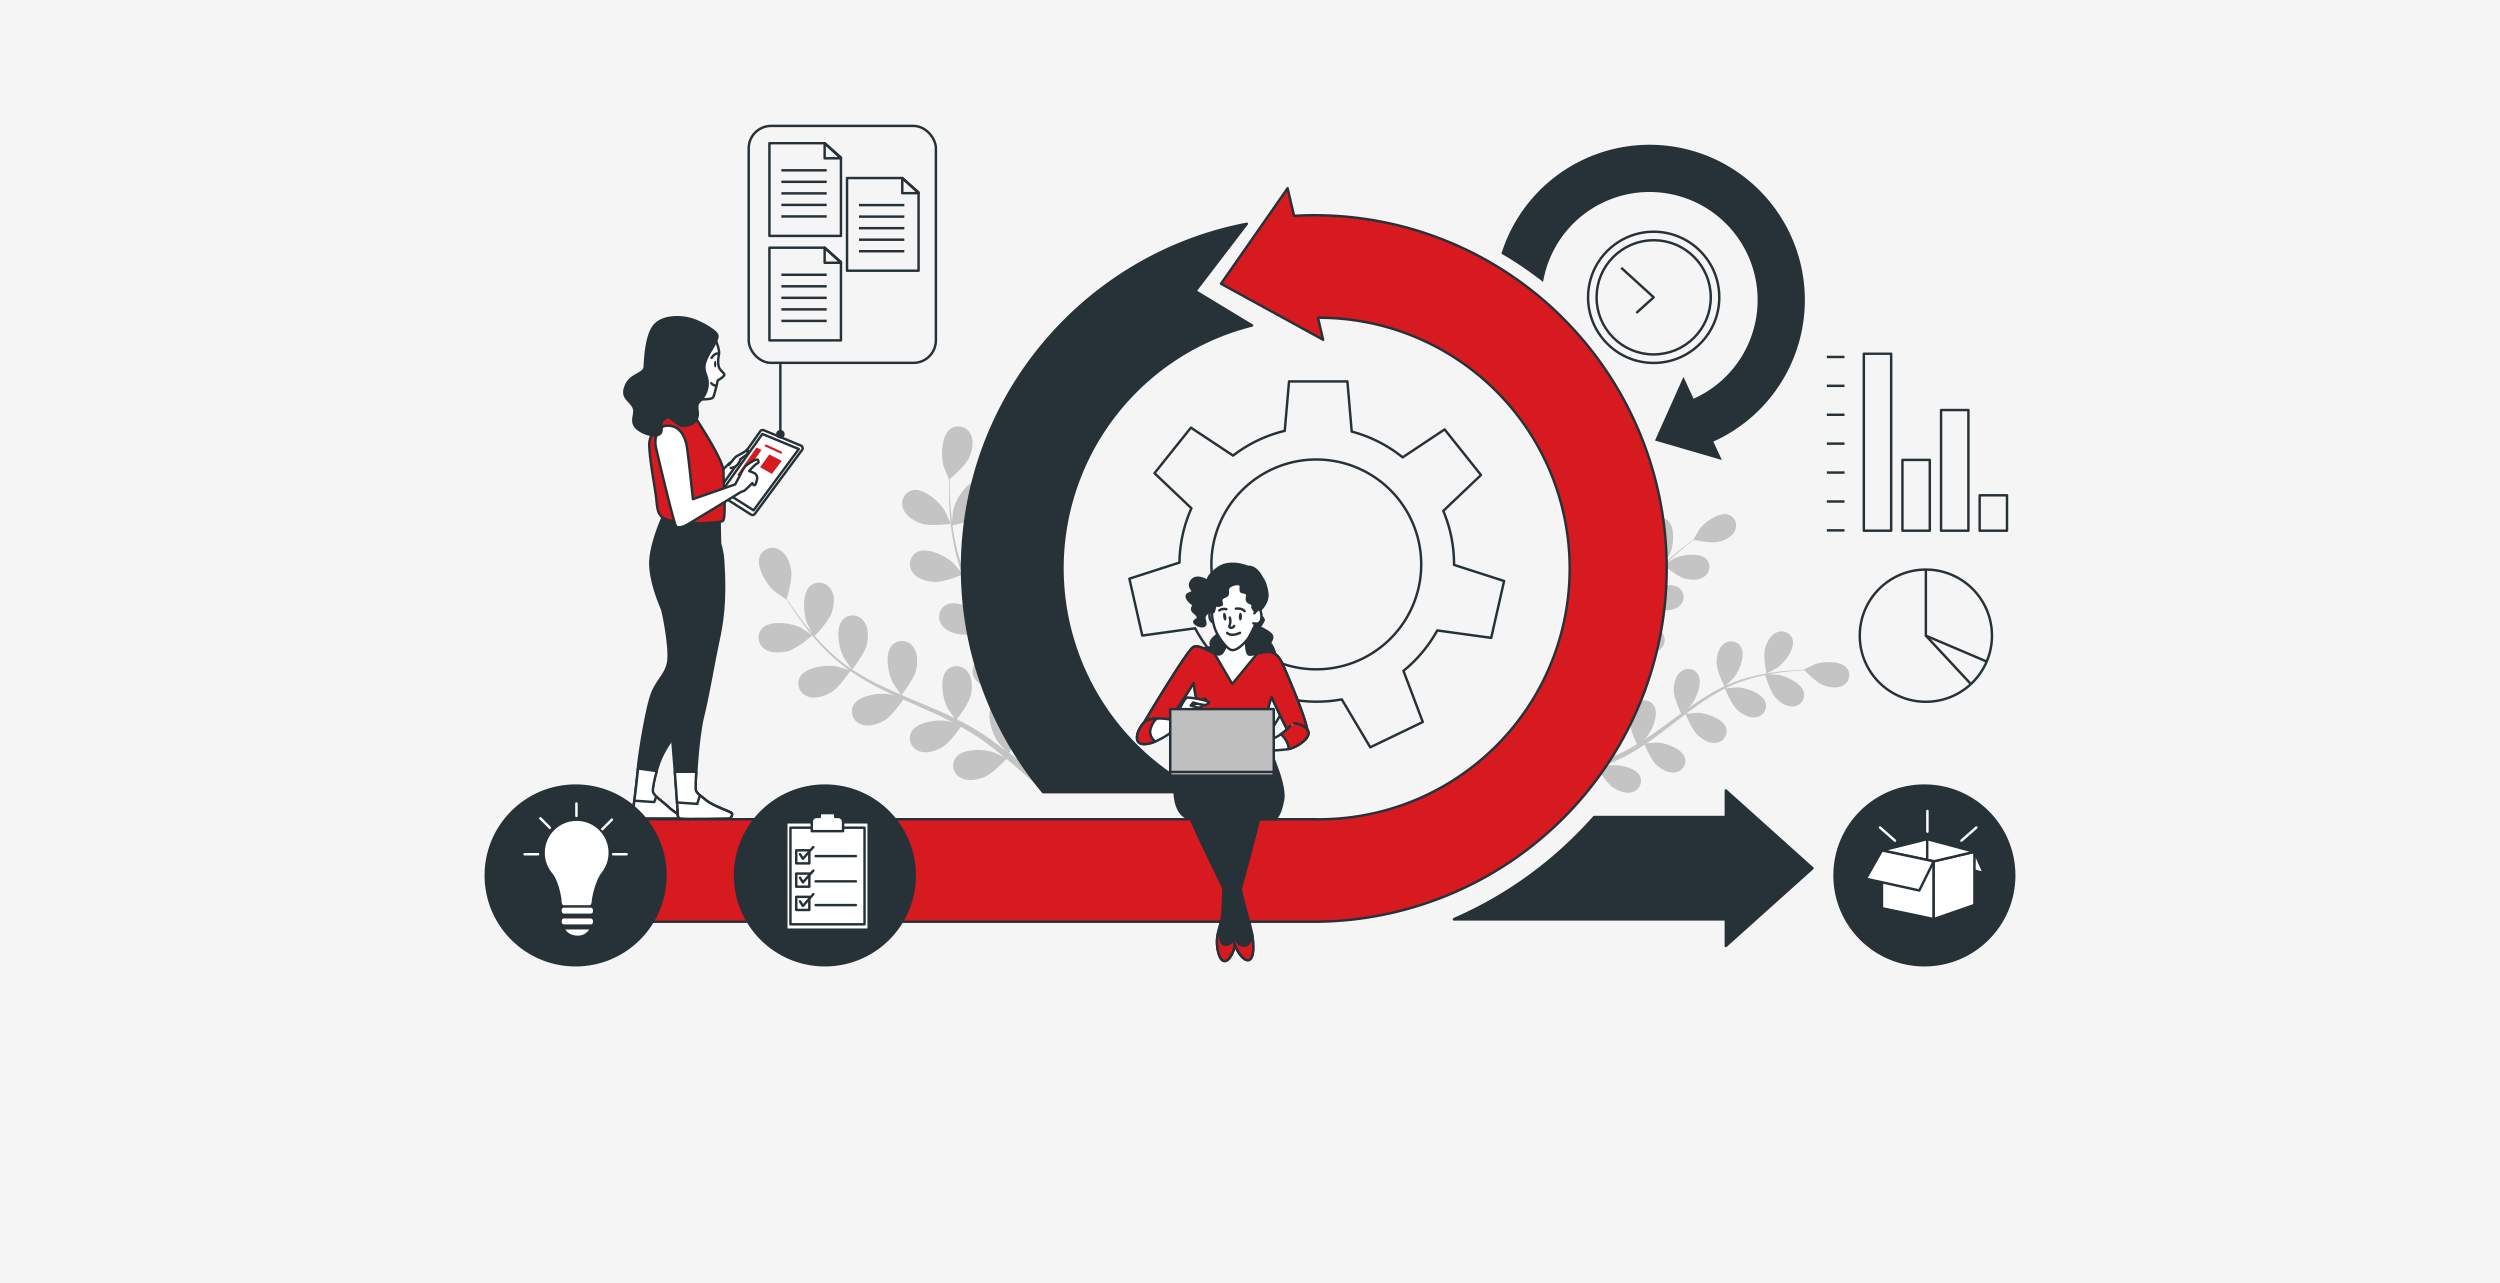 <svg xmlns="http://www.w3.org/2000/svg" width="1015" height="521" viewBox="0 0 1015 521">
  <g id="product3" transform="translate(679 -1691)">
    <rect id="Rectangle_94" data-name="Rectangle 94" width="1015" height="521" transform="translate(-679 1691)" fill="#f5f5f5"/>
    <g id="product3-2" data-name="product3" transform="translate(-492.766 1700.768)">
      <g id="freepik--Plants--inject-2" transform="translate(121.733 163.369)">
        <g id="Group_37" data-name="Group 37" opacity="0.2">
          <path id="Path_151" data-name="Path 151" d="M150.083,284.105c3.55-1,9.838-6.385,9.838-6.393s-4.806-3.061-5.129-3.218c-3.812-1.788-12.211-3-15.438.445a5.582,5.582,0,0,0,.959,8.251C142.966,285.178,147.057,284.951,150.083,284.105Z" transform="translate(-137.957 -192.939)"/>
          <path id="Path_152" data-name="Path 152" d="M167.5,289.185c3.035-1.823,7.388-8.164,7.736-8.67a98.33,98.33,0,0,0,11.339,6.751c2.276,1.177,4.605,2.294,6.978,3.375-1.143-.331-2.172-.628-2.32-.654-4.152-.715-12.586.331-14.775,4.509a5.573,5.573,0,0,0,3.114,7.693c3.079,1.239,6.978-.07,9.655-1.692s6.559-6.978,7.553-8.391c.872.41,1.805.829,2.713,1.23,4.361,1.936,8.722,3.855,12.909,5.861,1.483.706,2.913,1.465,4.361,2.207-1.012-.3-1.875-.541-2.015-.558-4.143-.724-12.577.331-14.766,4.5a5.573,5.573,0,0,0,3.105,7.693c3.088,1.247,6.978-.07,9.664-1.692s6.184-6.446,7.37-8.138c1.448.811,2.9,1.622,4.274,2.468.872.6,1.849,1.116,2.739,1.744l2.66,1.875c1.657,1.247,3.367,2.529,4.945,3.794,1.1.872,2.137,1.744,3.184,2.573-1.465-.724-4.361-2.076-4.631-2.163-3.986-1.334-12.481-1.579-15.281,2.215a5.573,5.573,0,0,0,1.91,8.077c2.861,1.692,6.9.986,9.8-.209,3.2-1.317,8.286-6.672,8.914-7.344,1.744,1.413,3.393,2.809,4.945,4.152,3.428,2.948,6.419,5.661,8.914,8l2.39-1.962c-2.617-2.364-5.818-5.146-9.507-8.173-1.744-1.448-3.637-2.957-5.6-4.483a61.458,61.458,0,0,0,3.061-6.428c3.489.488,10.24-1.055,11.1-1.265.663,2.137,1.282,4.213,1.84,6.184,1.169,4.134,2.119,7.85,2.9,11.06l2.617-2.111c-.776-2.9-1.744-6.167-2.8-9.734-.663-2.172-1.413-4.474-2.2-6.829.8-.419,7.344-3.873,9.481-6.611,1.928-2.477,3.707-6.167,2.843-9.385a5.573,5.573,0,0,0-7.265-4.012c-4.4,1.666-6.463,9.917-6.254,14.112,0,.253.445,2.931.75,4.605-.331-.959-.637-1.893-.986-2.878-.68-1.962-1.413-3.89-2.2-5.975-.419-.986-.872-1.989-1.256-3s-.942-2.032-1.422-3.061c-1.143-2.355-2.416-4.692-3.759-6.978,1.744-.6,7.754-2.817,10.057-4.98s4.6-5.539,4.239-8.844a5.582,5.582,0,0,0-6.576-5.076c-4.605.986-7.893,8.827-8.321,13.013,0,.262,0,3.3.052,4.963-.811-1.387-1.622-2.782-2.495-4.16-2.512-3.977-5.172-7.937-7.85-11.888-.811-1.212-1.6-2.433-2.4-3.646.611-.209,7.85-2.686,10.423-5.111,2.285-2.154,4.6-5.539,4.239-8.844a5.582,5.582,0,0,0-6.576-5.068c-4.605.977-7.85,8.818-8.321,13,0,.314,0,4.684.087,5.8-1.744-2.678-3.489-5.364-5.076-8.077a97.973,97.973,0,0,1-5.783-11.339c.288-.1,7.85-2.617,10.466-5.137,2.285-2.154,4.6-5.539,4.239-8.844a5.582,5.582,0,0,0-6.576-5.068c-4.605.986-7.893,8.818-8.321,13,0,.331,0,5.033.1,5.887-.1-.227-.227-.454-.314-.68a71.374,71.374,0,0,1-3.646-12.211c-.506-2.3-.872-4.527-1.143-6.707,1.457-.331,8.112-1.91,10.728-3.89s5.181-5,5.181-8.33a5.573,5.573,0,0,0-5.975-5.757c-4.684.471-8.818,7.9-9.7,12.01-.052.227-.288,2.556-.436,4.256-.113-.986-.253-2-.34-2.939-.358-3.55-.471-6.821-.541-9.716v-4.527c1.256-1.073,6.289-5.451,7.675-8.364s2.294-6.821.768-9.777a5.582,5.582,0,0,0-7.954-2.355c-3.951,2.573-4.187,11.068-3.079,15.133.1.349,2.233,5.661,2.294,5.608l.079-.07c-.052,1.343-.087,2.782-.1,4.361,0,2.9,0,6.184.323,9.751a100.546,100.546,0,0,0,1.448,11.469,73.161,73.161,0,0,0,3.428,12.473l.061.14c-.872-1.082-3.349-4.03-3.567-4.239-3.061-2.887-10.676-6.664-14.827-4.361a5.573,5.573,0,0,0-1.657,8.129c1.893,2.739,5.853,3.785,8.992,3.916,3.541.157,10.667-2.721,11.234-2.957a98.486,98.486,0,0,0,5.713,11.871c1.247,2.233,2.617,4.448,3.934,6.655-.768-.872-1.465-1.744-1.57-1.832-3.061-2.887-10.676-6.664-14.828-4.361a5.573,5.573,0,0,0-1.648,8.129c1.893,2.739,5.852,3.785,8.992,3.916s9.315-2.189,10.92-2.835c.532.872,1.055,1.692,1.587,2.521,2.556,4.021,5.129,8.016,7.527,12.019.872,1.4,1.631,2.826,2.425,4.239-.689-.8-1.273-1.483-1.369-1.579-3.061-2.887-10.676-6.664-14.827-4.361a5.573,5.573,0,0,0-1.648,8.129c1.884,2.739,5.852,3.785,8.992,3.916s8.722-1.971,10.632-2.721c.768,1.474,1.526,2.957,2.207,4.413.436,1.012.925,1.954,1.308,2.992l1.186,3.035c.689,1.954,1.4,3.96,2.024,5.887.445,1.334.872,2.617,1.239,3.9-.82-1.413-2.5-4.143-2.669-4.361a21.613,21.613,0,0,0-8.914-6.315,6.331,6.331,0,0,0-.872-.872,5.565,5.565,0,0,0-8.269.654c-2.756,3.82.07,11.836,2.564,15.229.148.2,1.989,2.189,3.166,3.428-.8-.619-1.579-1.239-2.416-1.867-1.64-1.256-3.323-2.46-5.12-3.759l-2.7-1.814c-.872-.628-1.91-1.177-2.87-1.744-2.259-1.334-4.614-2.617-6.978-3.777,1.1-1.448,4.919-6.629,5.643-9.7s.776-7.161-1.352-9.716a5.573,5.573,0,0,0-8.277-.6c-3.3,3.358-1.744,11.714.236,15.438.122.235,1.823,2.747,2.782,4.117-1.439-.715-2.887-1.43-4.361-2.1-4.291-1.936-8.722-3.759-13.083-5.6l-4.012-1.744c.392-.506,5.068-6.568,5.879-10.013.715-3.061.776-7.161-1.352-9.716a5.573,5.573,0,0,0-8.277-.6c-3.3,3.358-1.744,11.714.236,15.438.148.279,2.617,3.9,3.271,4.788-2.939-1.265-5.861-2.547-8.722-3.934a98.631,98.631,0,0,1-11.086-6.271c.183-.244,5.094-6.542,5.922-10.074.715-3.061.776-7.152-1.352-9.716a5.582,5.582,0,0,0-8.277-.6c-3.3,3.367-1.744,11.714.236,15.438.157.3,2.8,4.187,3.323,4.858-.2-.14-.427-.253-.637-.392a71.459,71.459,0,0,1-9.786-8.2c-1.692-1.64-3.21-3.306-4.649-4.963,1.029-1.082,5.7-6.105,6.8-9.158s1.561-7.03-.27-9.8a5.582,5.582,0,0,0-8.164-1.509c-3.655,2.974-3,11.452-1.465,15.368.087.218,1.169,2.285,1.98,3.785-.637-.759-1.308-1.526-1.91-2.259-2.25-2.765-4.143-5.434-5.8-7.806-.933-1.361-1.744-2.617-2.495-3.785.454-1.587,2.242-8.016,1.8-11.208s-1.858-6.978-4.762-8.574a5.573,5.573,0,0,0-7.937,2.425c-1.867,4.361,2.617,11.539,5.783,14.313.27.244,4.98,3.489,5.006,3.41a.462.462,0,0,0,0-.1c.706,1.151,1.465,2.372,2.329,3.681,1.6,2.425,3.489,5.137,5.652,7.955a97.866,97.866,0,0,0,7.527,8.722,72.848,72.848,0,0,0,9.786,8.365l.131.087c-1.308-.436-5.015-1.518-5.312-1.57-4.143-.715-12.577.331-14.766,4.509a5.573,5.573,0,0,0,3.105,7.693C160.92,292.072,164.8,290.764,167.5,289.185Z" transform="translate(-137.979 -181.247)"/>
          <path id="Path_153" data-name="Path 153" d="M224.521,224.588c.078,0-2.32-5.233-2.512-5.512-2.189-3.593-8.539-9.245-13.083-8.146a5.573,5.573,0,0,0-3.742,7.405c1.1,3.14,4.64,5.233,7.641,6.158C216.314,225.618,224.512,224.588,224.521,224.588Z" transform="translate(-146.5 -185.022)"/>
        </g>
        <g id="Group_38" data-name="Group 38" transform="translate(320.468 35.604)" opacity="0.2">
          <path id="Path_154" data-name="Path 154" d="M552.8,234.315c1.038,2.939,5.94,7.937,5.94,7.946s2.32-4.23,2.433-4.518c1.291-3.314,1.84-10.466-1.247-13a4.719,4.719,0,0,0-6.9,1.273C551.476,228.375,551.913,231.82,552.8,234.315Z" transform="translate(-511.337 -222.285)"/>
          <path id="Path_155" data-name="Path 155" d="M533.7,249.71c1.744,2.468,7.3,5.783,7.754,6.044a83.444,83.444,0,0,0-5.068,9.926c-.872,1.989-1.666,4.012-2.451,6.062.218-.986.4-1.875.419-2,.375-3.541-.986-10.6-4.631-12.211a4.719,4.719,0,0,0-6.323,3.053c-.872,2.678.454,5.879,1.971,8.059s6.254,5.137,7.51,5.9c-.3.794-.593,1.57-.872,2.364-1.4,3.777-2.765,7.553-4.23,11.217-.515,1.291-1.064,2.547-1.614,3.8.192-.872.349-1.614.366-1.744.366-3.541-.994-10.6-4.64-12.211a4.71,4.71,0,0,0-6.315,3.053c-.872,2.678.454,5.879,1.971,8.059s5.791,4.849,7.283,5.757c-.6,1.273-1.2,2.547-1.84,3.75-.462.811-.872,1.622-1.343,2.407l-1.43,2.355c-.959,1.465-1.945,2.983-2.922,4.361-.672.986-1.334,1.91-1.989,2.835.523-1.273,1.5-3.8,1.561-4.021.872-3.445.628-10.632-2.73-12.778a4.719,4.719,0,0,0-6.707,2.067c-1.273,2.512-.445,5.879.724,8.26,1.291,2.617,6.105,6.62,6.7,7.117-1.1,1.535-2.181,3.018-3.218,4.361-2.3,3.061-4.422,5.73-6.254,7.963l1.788,1.91c1.849-2.355,4.012-5.233,6.367-8.478,1.116-1.561,2.285-3.245,3.489-4.98a53.342,53.342,0,0,0,5.591,2.224c-.218,3,1.474,8.583,1.692,9.3-1.744.68-3.489,1.317-5.12,1.9-3.41,1.212-6.507,2.233-9.167,3.061l1.928,2.058c2.407-.82,5.111-1.744,8.059-2.9,1.744-.68,3.7-1.448,5.643-2.242.393.654,3.681,5.983,6.105,7.623,2.2,1.491,5.416,2.782,8.085,1.884a4.719,4.719,0,0,0,2.974-6.358c-1.657-3.628-8.722-4.9-12.263-4.492-.209,0-2.442.549-3.846.872.794-.331,1.57-.645,2.381-.994,1.614-.689,3.2-1.413,4.911-2.2l2.451-1.134a24.884,24.884,0,0,0,2.495-1.369c1.928-1.1,3.829-2.311,5.713-3.567.6,1.4,2.809,6.385,4.771,8.2s4.928,3.576,7.7,3.079a4.71,4.71,0,0,0,3.907-5.826c-1.09-3.838-7.85-6.167-11.443-6.3-.218,0-2.782.192-4.187.323,1.125-.759,2.25-1.518,3.367-2.337,3.218-2.338,6.411-4.815,9.594-7.265.977-.75,1.962-1.483,2.939-2.224.209.5,2.713,6.472,4.9,8.5,1.945,1.814,4.937,3.576,7.7,3.079a4.71,4.71,0,0,0,3.908-5.826c-1.082-3.838-7.85-6.167-11.443-6.3-.262,0-3.951.279-4.884.4,2.154-1.631,4.361-3.236,6.524-4.736a83.459,83.459,0,0,1,9.254-5.521c.1.236,2.678,6.48,4.919,8.565,1.954,1.805,4.937,3.567,7.71,3.079a4.719,4.719,0,0,0,3.907-5.835c-1.09-3.829-7.85-6.166-11.443-6.289-.279,0-4.248.305-4.963.41.183-.1.366-.209.558-.305a60.68,60.68,0,0,1,10.118-3.759c1.919-.549,3.777-.977,5.591-1.343.366,1.212,2.076,6.733,3.89,8.835s4.509,4.091,7.318,3.907a4.719,4.719,0,0,0,4.527-5.364c-.663-3.934-7.161-6.978-10.685-7.518-.192,0-2.172-.1-3.611-.122.82-.157,1.675-.331,2.46-.462,2.974-.5,5.73-.768,8.173-.994,1.387-.113,2.617-.192,3.82-.253.977,1,4.954,5.006,7.484,6.018s5.887,1.544,8.295.087a4.71,4.71,0,0,0,1.544-6.847c-2.4-3.184-9.594-2.9-12.944-1.744-.288.1-4.649,2.2-4.605,2.25l.061.061c-1.134,0-2.346.087-3.681.174-2.451.166-5.233.384-8.207.82a82.942,82.942,0,0,0-9.594,1.867,61.056,61.056,0,0,0-10.336,3.594l-.131.07c.872-.776,3.218-3.053,3.375-3.245,2.268-2.747,5.024-9.385,2.87-12.743a4.71,4.71,0,0,0-6.978-.933c-2.207,1.744-2.861,5.146-2.8,7.806.07,3,2.9,8.853,3.123,9.315a82.862,82.862,0,0,0-9.69,5.486c-1.814,1.177-3.611,2.425-5.39,3.7.724-.706,1.369-1.334,1.448-1.43,2.268-2.747,5.024-9.385,2.878-12.743a4.727,4.727,0,0,0-6.978-.942c-2.207,1.744-2.861,5.155-2.8,7.85s2.372,7.736,3.009,9.054l-2.041,1.483c-3.245,2.39-6.472,4.78-9.716,7.03-1.143.794-2.294,1.535-3.445,2.276.645-.619,1.186-1.151,1.256-1.239,2.268-2.747,5.024-9.385,2.878-12.743a4.719,4.719,0,0,0-6.978-.933c-2.207,1.744-2.861,5.146-2.8,7.806s2.154,7.239,2.9,8.818c-1.2.733-2.407,1.457-3.6,2.111-.829.427-1.6.872-2.451,1.273l-2.486,1.177c-1.614.68-3.271,1.4-4.858,2.032-1.1.454-2.163.872-3.227,1.273,1.151-.785,3.358-2.346,3.489-2.5a18.316,18.316,0,0,0,4.832-7.85,5.378,5.378,0,0,0,.715-.759,4.719,4.719,0,0,0-1.02-6.978c-3.384-2.111-9.987.724-12.708,3.027-.157.131-1.744,1.8-2.713,2.861.48-.715.951-1.4,1.439-2.137.959-1.465,1.884-2.948,2.887-4.544.454-.785.872-1.579,1.378-2.381s.872-1.675,1.326-2.521c1-1.98,1.919-4.038,2.8-6.105,1.273.872,5.861,3.777,8.5,4.2s6.105.262,8.129-1.675a4.719,4.719,0,0,0,0-7.021c-3.027-2.617-9.987-.794-13.022,1.064-.183.113-2.215,1.692-3.314,2.617.523-1.265,1.047-2.521,1.526-3.812,1.4-3.733,2.686-7.545,3.995-11.339.4-1.16.811-2.32,1.221-3.489.454.305,5.826,3.908,8.783,4.361,2.617.436,6.105.253,8.12-1.683a4.719,4.719,0,0,0,0-6.978c-3.027-2.617-9.978-.794-13.022,1.064-.227.148-3.14,2.416-3.855,3.035.872-2.556,1.823-5.094,2.835-7.553a82.5,82.5,0,0,1,4.675-9.708c.209.14,5.8,3.925,8.827,4.431,2.617.427,6.105.253,8.12-1.683a4.71,4.71,0,0,0,.044-7.021c-3.018-2.617-9.978-.794-13.013,1.064-.235.148-3.375,2.617-3.907,3.079.1-.183.183-.384.3-.558a60.988,60.988,0,0,1,6.358-8.722c1.291-1.518,2.617-2.9,3.934-4.2.968.811,5.443,4.474,8.112,5.233s6.018.925,8.26-.776a4.727,4.727,0,0,0,.811-6.978c-2.713-2.913-9.83-1.884-13.083-.366-.174.078-1.858,1.116-3.079,1.884.6-.584,1.212-1.195,1.805-1.744,2.2-2.05,4.361-3.8,6.254-5.329,1.1-.872,2.1-1.622,3.053-2.32,1.369.3,6.89,1.439,9.594.872s5.765-1.954,6.978-4.5a4.71,4.71,0,0,0-2.486-6.559c-3.759-1.334-9.594,2.861-11.757,5.687-.183.244-2.669,4.4-2.617,4.413h.079c-.925.654-1.91,1.361-2.974,2.163-1.945,1.491-4.134,3.2-6.393,5.233a85.075,85.075,0,0,0-6.978,6.847,61.6,61.6,0,0,0-6.629,8.722.72.72,0,0,0-.061.113c.288-1.125.994-4.317,1.02-4.57.375-3.541-.986-10.6-4.631-12.211a4.719,4.719,0,0,0-6.324,3.053C530.857,244.328,532.183,247.529,533.7,249.71Z" transform="translate(-505.38 -222.067)"/>
          <path id="Path_156" data-name="Path 156" d="M606.97,293.778c0,.07,4.265-2.25,4.518-2.433,2.9-2.05,7.318-7.719,6.105-11.531a4.719,4.719,0,0,0-6.463-2.739c-2.617,1.108-4.117,4.213-4.762,6.794C605.644,286.9,606.97,293.769,606.97,293.778Z" transform="translate(-518.258 -229.04)"/>
        </g>
      </g>
      <g id="freepik--Charts--inject-2" transform="translate(555.457 133.847)">
        <rect id="Rectangle_45" data-name="Rectangle 45" width="11.103" height="71.844" transform="translate(15.019 0)" fill="none" stroke="#263238" stroke-linejoin="round" stroke-width="1"/>
        <rect id="Rectangle_46" data-name="Rectangle 46" width="11.103" height="28.739" transform="translate(30.702 43.104)" fill="none" stroke="#263238" stroke-linejoin="round" stroke-width="1"/>
        <rect id="Rectangle_47" data-name="Rectangle 47" width="11.103" height="48.983" transform="translate(46.375 22.861)" fill="none" stroke="#263238" stroke-linejoin="round" stroke-width="1"/>
        <rect id="Rectangle_48" data-name="Rectangle 48" width="11.103" height="14.365" transform="translate(62.049 57.478)" fill="none" stroke="#263238" stroke-linejoin="round" stroke-width="1"/>
        <line id="Line_116" data-name="Line 116" x1="7.187" transform="translate(0 1.308)" fill="none" stroke="#263238" stroke-linejoin="round" stroke-width="1"/>
        <line id="Line_117" data-name="Line 117" x1="7.187" transform="translate(0 13.039)" fill="none" stroke="#263238" stroke-linejoin="round" stroke-width="1"/>
        <line id="Line_118" data-name="Line 118" x1="7.187" transform="translate(0 24.779)" fill="none" stroke="#263238" stroke-linejoin="round" stroke-width="1"/>
        <line id="Line_119" data-name="Line 119" x1="7.187" transform="translate(0 36.511)" fill="none" stroke="#263238" stroke-linejoin="round" stroke-width="1"/>
        <line id="Line_120" data-name="Line 120" x1="7.187" transform="translate(0 48.25)" fill="none" stroke="#263238" stroke-linejoin="round" stroke-width="1"/>
        <line id="Line_121" data-name="Line 121" x1="7.187" transform="translate(0 59.99)" fill="none" stroke="#263238" stroke-linejoin="round" stroke-width="1"/>
        <line id="Line_122" data-name="Line 122" x1="7.187" transform="translate(0 71.722)" fill="none" stroke="#263238" stroke-linejoin="round" stroke-width="1"/>
        <circle id="Ellipse_6" data-name="Ellipse 6" cx="26.838" cy="26.838" r="26.838" transform="translate(13.371 87.631)" fill="none" stroke="#263238" stroke-linejoin="round" stroke-width="1"/>
        <path id="Path_157" data-name="Path 157" d="M681.33,247.88v26.829l24.954,10.623" transform="translate(-641.121 -160.241)" fill="none" stroke="#263238" stroke-linejoin="round" stroke-width="1"/>
        <line id="Line_123" data-name="Line 123" x2="18.011" y2="19.363" transform="translate(40.209 114.468)" fill="none" stroke="#263238" stroke-linejoin="round" stroke-width="1"/>
      </g>
      <g id="freepik--Gear--inject-2" transform="translate(272.296 145.099)">
        <path id="Path_158" data-name="Path 158" d="M435.576,261.389l21.9,3.018,5.233-23.087-20.322-6.55v-.183a55.587,55.587,0,0,0-4.361-21.727l15.307-14.566-14.766-18.517-17.043,11.339a55.5,55.5,0,0,0-20.68-10.466L399.1,160.3H375.4l-1.744,20.061A55.62,55.62,0,0,0,352.681,190.4L335.56,179.061l-14.784,18.482L335.761,211.8a55.611,55.611,0,0,0-4.841,22.032l-20.34,6.55,5.233,23.087,21.465-2.957a55.708,55.708,0,0,0,13.563,16.8l-7.85,20.846,21.343,10.275,11.4-19.189a55.953,55.953,0,0,0,21.081.14l11.557,19.45,21.334-10.275-7.85-20.759A55.926,55.926,0,0,0,435.576,261.389Zm-91.7-26.8a42.594,42.594,0,1,0,0-.009Z" transform="translate(-310.58 -160.3)" fill="none" stroke="#263238" stroke-linejoin="round" stroke-width="1"/>
      </g>
      <g id="freepik--Clock--inject-2" transform="translate(447.49 73.277)">
        <circle id="Ellipse_7" data-name="Ellipse 7" cx="26.637" cy="26.637" r="26.637" transform="translate(0 37.671) rotate(-45)" fill="none" stroke="#263238" stroke-linejoin="round" stroke-width="1"/>
        <circle id="Ellipse_8" data-name="Ellipse 8" cx="23.183" cy="23.183" r="23.183" transform="translate(14.484 14.483)" fill="none" stroke="#263238" stroke-linejoin="round" stroke-width="1"/>
        <path id="Path_159" data-name="Path 159" d="M545.653,125.742l7.047-6.358L539.53,107.4" transform="translate(-515.033 -81.718)" fill="none" stroke="#263238" stroke-linejoin="round" stroke-width="1"/>
      </g>
      <g id="freepik--Arrows--inject-2" transform="translate(61.309 49.005)">
        <path id="Path_160" data-name="Path 160" d="M455.591,123.024A142.571,142.571,0,0,0,354.415,81.332c-2.617,0-5.233.087-7.893.227L343.9,70.36l-27.038,38.77,41.456,22.747-2.085-8.931a101.813,101.813,0,1,1,.131,203.625l-1.919-.017H68.68V368.14H357.119a143.469,143.469,0,0,0,98.472-245.09Z" transform="translate(-68.68 -52.712)" fill="#d71920" stroke="#263238" stroke-linecap="round" stroke-linejoin="round" stroke-width="1"/>
        <path id="Path_161" data-name="Path 161" d="M607.237,382.273,572.053,350.69v10.789H518.578q-2.765,3.122-5.7,6.105a161.175,161.175,0,0,1-51.059,35.272l-.174.174H572.053v10.8Z" transform="translate(-118.898 -88.537)" fill="#263238" stroke="#263238" stroke-linecap="round" stroke-linejoin="round" stroke-width="1"/>
        <path id="Path_162" data-name="Path 162" d="M273.457,226.753a101.743,101.743,0,0,1,76.981-98.559l-23.026-13.955L348.3,86.93C282.545,99.481,232.69,157.4,232.69,226.753a141.707,141.707,0,0,0,32.917,90.936h64.212a101.682,101.682,0,0,1-56.362-90.936Z" transform="translate(-89.639 -54.83)" fill="#263238" stroke="#263238" stroke-linecap="round" stroke-linejoin="round" stroke-width="1"/>
        <path id="Path_163" data-name="Path 163" d="M606.565,106.169A63.043,63.043,0,0,0,483.75,94.333a147.4,147.4,0,0,1,16.912,11.5,43.863,43.863,0,1,1,61.1,47.4l-4.1-8.862L546.1,170.206l27.169,7.92-3.489-7.475A63.052,63.052,0,0,0,606.565,106.169Z" transform="translate(-121.723 -50.127)" fill="#263238"/>
      </g>
      <g id="freepik--Box--inject-2" transform="translate(558.597 309.187)">
        <circle id="Ellipse_9" data-name="Ellipse 9" cx="36.467" cy="36.467" r="36.467" fill="#263238" stroke="#263238" stroke-linecap="round" stroke-linejoin="round" stroke-width="1"/>
        <path id="Path_164" data-name="Path 164" d="M681.91,406.486l-21.02-4.422V378.61l21.02,4.422Z" transform="translate(-641.649 -352.287)" fill="#fff" stroke="#263238" stroke-linecap="round" stroke-linejoin="round" stroke-width="1"/>
        <path id="Path_165" data-name="Path 165" d="M703.885,379.23l3.812,8.661-4.187-1.151Z" transform="translate(-647.096 -352.366)" fill="#fff" stroke="#263238" stroke-linecap="round" stroke-linejoin="round" stroke-width="1"/>
        <path id="Path_166" data-name="Path 166" d="M684.99,383.111l16.528-3.881v21.6l-16.528,5.73Z" transform="translate(-644.729 -352.366)" fill="#fff" stroke="#263238" stroke-linecap="round" stroke-linejoin="round" stroke-width="1"/>
        <path id="Path_167" data-name="Path 167" d="M698.438,378.477l-19.18-5.137-18.369,4.6,21.02,4.422Z" transform="translate(-641.649 -351.613)" fill="#fff" stroke="#263238" stroke-linecap="round" stroke-linejoin="round" stroke-width="1"/>
        <path id="Path_168" data-name="Path 168" d="M659.932,378.61l-6.542,11.5,21.709,4.762,5.852-11.845Z" transform="translate(-640.691 -352.287)" fill="#fff" stroke="#263238" stroke-linecap="round" stroke-linejoin="round" stroke-width="1"/>
        <line id="Line_124" data-name="Line 124" y2="8.146" transform="translate(37.61 21.727)" fill="#129996" stroke="#263238" stroke-linecap="round" stroke-linejoin="round" stroke-width="1"/>
        <line id="Line_125" data-name="Line 125" x2="6.062" y2="5.338" transform="translate(18.456 17.008)" fill="none" stroke="#fff" stroke-linecap="round" stroke-linejoin="round" stroke-width="1"/>
        <line id="Line_126" data-name="Line 126" x1="6.062" y2="5.338" transform="translate(51.504 17.008)" fill="none" stroke="#fff" stroke-linecap="round" stroke-linejoin="round" stroke-width="1"/>
        <line id="Line_127" data-name="Line 127" y2="8.364" transform="translate(37.697 10.318)" fill="none" stroke="#fff" stroke-linecap="round" stroke-linejoin="round" stroke-width="1"/>
      </g>
      <g id="freepik--character-2--inject-2" transform="translate(275.371 219.14)">
        <path id="Path_169" data-name="Path 169" d="M362.112,246.463s-7.074-3.122-12.054.41-4.16,5.408-4.16,5.408-4.361-2.913-6.446-.419.419,3.742.209,4.57-2.9.628-2.285,2.494a5.96,5.96,0,0,0,2.913,2.913s-1.666,1.666-.209,2.9,2.076,2.085,1.666,2.7-2.294.872-.872,2.085,3.951,1.448,3.951,0-.872-2.294,0-3.541,3.375-2.617,2.931-1.2,2.887,8.722,2.887,8.722-.584-.14-2.573,1.91-.541,2.87-.959,3.489S344.2,278.7,344,280.157a5.006,5.006,0,0,0,.2,2.7c.209.628,22.032,2.294,23.489,2.085s4.78-.628,5.4-1.666-.829-4.57-1.657-5.4,1.038-2.085.41-3.532-5.085-3.428-5.085-3.428A13.509,13.509,0,0,0,368.5,268.1c.209-.872-2.617-3.07-2.617-3.07s4.719-3.375,4.091-7.946-2.076-6.027-2.076-6.027S365.645,246.045,362.112,246.463Z" transform="translate(-317.068 -245.189)" fill="#263238" stroke="#263238" stroke-linecap="round" stroke-linejoin="round" stroke-width="1"/>
        <path id="Path_170" data-name="Path 170" d="M323.093,316.672c4.518-3.489,14.06-19.346,14.06-19.346s1.151,8.094,2.495,11.958,3.157,6.393,2.7,10.842c0,0-.044-.689-.044-.672l24.483.715c-.75-1.352-1.23-1.6-1.343-2.189-.4-2.085,1.744-6.707,1.744-8.818s1.631-6.105,1.631-6.105,7.056,15.647,8.678,16.964,6.158,2.05,5.887-2.861-8.5-23.864-9.952-27.161-3.262-5.582-6.76-5.233-4.309.942-6.69,1.082-1.334-11.339-1.334-11.339a8.722,8.722,0,0,1-8.644,1.326s.611,6.01-.41,7.893-1.544,2.477-3.986,1.631-6.254-3.733-8.582-2.617-18.665,28.286-19.947,30.571c-.872,1.535-3.122,5.469-2.442,6.524Z" transform="translate(-314.159 -248.936)" fill="#fff" stroke="#263238" stroke-linecap="round" stroke-linejoin="round" stroke-width="1"/>
        <path id="Path_171" data-name="Path 171" d="M346.424,326.712a3.389,3.389,0,0,1,.044-.672h-.087S346.424,326.72,346.424,326.712Z" transform="translate(-318.231 -255.522)" fill="#129996" stroke="#263238" stroke-linecap="round" stroke-linejoin="round" stroke-width="1"/>
        <path id="Path_172" data-name="Path 172" d="M337.049,283.873c-2.329,1.108-18.683,28.321-19.965,30.641-.872,1.535-3.122,5.469-2.442,6.524l8.452-3.2c4.518-3.489,14.06-19.346,14.06-19.346s1.151,8.094,2.495,11.958c1.273,3.663,2.965,6.105,2.747,10.17l24.422.715c-.75-1.352-1.23-1.6-1.343-2.189-.4-2.085,1.744-6.707,1.744-8.818s1.631-6.105,1.631-6.105,7.056,15.647,8.678,16.964,6.158,2.05,5.887-2.861-8.5-23.864-9.952-27.161-3.262-5.582-6.76-5.233a28.41,28.41,0,0,0-3.707.6l-10.144,12.342-7.213-12.333C343.2,285.635,339.36,282.756,337.049,283.873Z" transform="translate(-314.159 -250.101)" fill="#d71920" stroke="#263238" stroke-linecap="round" stroke-linejoin="round" stroke-width="1"/>
        <path id="Path_173" data-name="Path 173" d="M344.8,324.65s-12.917,11.156-13.205,21.674c-.1,3.646.593,11.792,6.812,12.647s33.85,0,33.85,0,2.146-.645,3.436-7.937-8.155-25.957-8.155-25.957Z" transform="translate(-316.341 -255.344)" fill="#263238" stroke="#263238" stroke-linecap="round" stroke-linejoin="round" stroke-width="1"/>
        <path id="Path_174" data-name="Path 174" d="M356.913,329.734a32.659,32.659,0,0,1-2.7,3.07c-.358.14-.785,1.282-1.57,2.992s-.576,1.858.358,1.43,1.849-2.355,1.849-2.355l1.788-1.143S358.413,329.237,356.913,329.734Z" transform="translate(-318.969 -255.989)" fill="#fff" stroke="#263238" stroke-linecap="round" stroke-linejoin="round" stroke-width="1"/>
        <path id="Path_175" data-name="Path 175" d="M381.636,320.58a19.015,19.015,0,0,1-7.335,5.233c-5.129,2.25-10.1,1.6-12.909,1.744s-3.227-.506-4.422,1.744-.131,8.417.454,8.809.645-2.442.645-2.442.515,2.73,1.334,2.782,1.073-2.329,1.073-2.329.724,1.683,1.387,1.457.532-2.023.532-2.023.8,1.064,1.2.488-.558-4.108-.558-4.108,3.637.593,4.963.14a4.422,4.422,0,0,0,2.041-1.491,84.271,84.271,0,0,0,10.632-.637c4.021-.654,9.594-4.841,8.3-7.422s-5.556-3.175-5.556-3.175" transform="translate(-319.515 -254.667)" fill="#fff" stroke="#263238" stroke-linecap="round" stroke-linejoin="round" stroke-width="1"/>
        <path id="Path_176" data-name="Path 176" d="M363.134,337.163s-1.326-3.785-.8-5.3" transform="translate(-320.254 -256.265)" fill="none" stroke="#263238" stroke-linecap="round" stroke-linejoin="round" stroke-width="1"/>
        <path id="Path_177" data-name="Path 177" d="M360.966,337.721a24.519,24.519,0,0,1-.706-5.931" transform="translate(-320.004 -256.257)" fill="none" stroke="#263238" stroke-linecap="round" stroke-linejoin="round" stroke-width="1"/>
        <path id="Path_178" data-name="Path 178" d="M358.256,337.351s-.654-4.021-.218-4.911" transform="translate(-319.701 -256.34)" fill="none" stroke="#263238" stroke-linecap="round" stroke-linejoin="round" stroke-width="1"/>
        <path id="Path_179" data-name="Path 179" d="M384.782,320.581a16.2,16.2,0,0,1-3.742,3.3,8.722,8.722,0,0,1,3.262,5.983c3.969-.872,9.071-4.849,7.85-7.327s-5.556-3.175-5.556-3.175" transform="translate(-322.66 -254.668)" fill="#d71920" stroke="#263238" stroke-linecap="round" stroke-linejoin="round" stroke-width="1"/>
        <path id="Path_180" data-name="Path 180" d="M339.1,310.761a16.362,16.362,0,0,0,2.957-1.029c1.518-.7,2.617-2.215,3.044-1.631s.122,1.648-.759,2.4a24.992,24.992,0,0,1-3.489,2.041S338.113,312,339.1,310.761Z" transform="translate(-317.273 -253.212)" fill="#fff" stroke="#263238" stroke-linecap="round" stroke-linejoin="round" stroke-width="1"/>
        <path id="Path_181" data-name="Path 181" d="M329.535,316.711s3.489-9.245,5.068-9.272,9.088,1.3,8.722,2.05a2.128,2.128,0,0,1-2.154.942,37.236,37.236,0,0,1-4.256-.977l-.986,1.239s3.489.994,4,1.247,2.617,2.285,2.076,3.088-.733.445-.733.445a2.12,2.12,0,0,1,0,1.43c-.305.637-.628.488-.628.488h0a1.09,1.09,0,0,1-1.465.872c-.776-.305-.785-1.788-1.744-1.666a2.259,2.259,0,0,1-1.256-.052,33.146,33.146,0,0,1-3.28,2.765,6,6,0,0,1-3.061.872s-6.393,5.39-11.81,6.062c-6.027.759-3.977-5.73-.968-8.722S329.535,316.711,329.535,316.711Z" transform="translate(-314.111 -253.145)" fill="#fff" stroke="#263238" stroke-linecap="round" stroke-linejoin="round" stroke-width="1"/>
        <path id="Path_182" data-name="Path 182" d="M344.512,316.214a8.375,8.375,0,0,0-1.9-2.25,18.944,18.944,0,0,0-3.2-.724" transform="translate(-317.34 -253.886)" fill="none" stroke="#263238" stroke-linecap="round" stroke-linejoin="round" stroke-width="1"/>
        <path id="Path_183" data-name="Path 183" d="M343.823,318.419s-1.744-2.617-2.329-2.617a23.216,23.216,0,0,1-2.364-.323" transform="translate(-317.304 -254.172)" fill="none" stroke="#263238" stroke-linecap="round" stroke-linejoin="round" stroke-width="1"/>
        <path id="Path_184" data-name="Path 184" d="M319.465,322.265a9.219,9.219,0,0,1,2.617-5.015c-2.024.078-3.969.488-5.059,1.587-3.009,3.027-5.059,9.516.968,8.722a14.136,14.136,0,0,0,3.611-1.02,5,5,0,0,1-2.137-4.274Z" transform="translate(-314.106 -254.398)" fill="#d71920" stroke="#263238" stroke-linecap="round" stroke-linejoin="round" stroke-width="1"/>
        <path id="Path_185" data-name="Path 185" d="M349.138,267.491s-1.308-.6-1.308.977.235,2.451,1.579,3.323.236-5.451.236-5.451Z" transform="translate(-318.416 -247.892)" fill="#fff" stroke="#263238" stroke-linecap="round" stroke-linejoin="round" stroke-width="1"/>
        <path id="Path_186" data-name="Path 186" d="M357.547,254.942s-2.058.488-2.076,2.058.209,2.1-.986,2.617-1.849.872-1.666,1.989.672,1.457-.872,1.744-1.413-.759-1.744.724-.384,1.919-.942,2.006.131,4.963,1.474,7.85,4.492,7.213,6.385,7.466,4.361-2.032,6.018-4c1.526-1.744,3.777-7.187,3.777-7.187l.48-.515s.872,0,1.082-1.177c0,0-.166-1.823-1.09-2.242a4.509,4.509,0,0,1-1.936-2.233c-.078-.419.384-1.064-.235-1.387s-1.666-.567-1.971-1.518.741-2.4-.488-2.9-1.867-.113-2.032-1.082.366-2.058-.558-2.468A4.427,4.427,0,0,0,357.547,254.942Z" transform="translate(-318.574 -246.385)" fill="#fff" stroke="#263238" stroke-linecap="round" stroke-linejoin="round" stroke-width="1"/>
        <path id="Path_187" data-name="Path 187" d="M357.3,270.23a4.814,4.814,0,0,1-.078,3.079c-.628,1.343,1.422,1.343,1.823.314" transform="translate(-319.601 -248.39)" fill="none" stroke="#263238" stroke-linecap="round" stroke-linejoin="round" stroke-width="1"/>
        <path id="Path_188" data-name="Path 188" d="M368.682,268.007s1.657-2.207,2.294-1.422.942,3.873,0,4.972-2.686.48-2.686.48" transform="translate(-321.031 -247.902)" fill="#fff" stroke="#263238" stroke-linecap="round" stroke-linejoin="round" stroke-width="1"/>
        <path id="Path_189" data-name="Path 189" d="M355.49,269.466c.148.872,0,1.614-.384,1.675s-.759-.593-.872-1.457,0-1.614.384-1.675S355.342,268.6,355.49,269.466Z" transform="translate(-319.229 -248.105)" fill="#263238"/>
        <path id="Path_190" data-name="Path 190" d="M362.81,269.547c0,.872-.305,1.587-.663,1.587s-.645-.724-.637-1.6.305-1.587.672-1.579S362.81,268.675,362.81,269.547Z" transform="translate(-320.164 -248.099)" fill="#263238"/>
        <path id="Path_191" data-name="Path 191" d="M356.1,277.32s1.343,1.8,5.233,0" transform="translate(-319.473 -249.296)" fill="none" stroke="#263238" stroke-linecap="round" stroke-linejoin="round" stroke-width="1"/>
        <path id="Path_192" data-name="Path 192" d="M361.035,343.278a6.577,6.577,0,0,0-2.965,1.221c-4,2.922-2.974,9.542-3.114,13.955q-.262,8.26-.532,16.511c-.262,8.094-.384,16.223-.872,24.308-.4,6.193-3.149,8.818-1.814,15.412s4.788,5.137,6.646-.942.305-10.894.087-13.572c-.174-2.085,9.4-33.693,11.975-47.971C371.362,346.836,365.875,342.536,361.035,343.278Z" transform="translate(-318.869 -257.714)" fill="#263238" stroke="#263238" stroke-linecap="round" stroke-linejoin="round" stroke-width="1"/>
        <path id="Path_193" data-name="Path 193" d="M359.155,418.248a.706.706,0,0,0-.506.366c-.925,1.544-4.012,4.012-5.408,1.544s0-8.338,0-8.338l-.4.419c-.872,3.593-2.128,6.3-1.143,11.182,1.326,6.585,4.788,5.137,6.646-.942A20.445,20.445,0,0,0,359.155,418.248Z" transform="translate(-318.864 -266.484)" fill="#d71920" stroke="#263238" stroke-linecap="round" stroke-linejoin="round" stroke-width="1"/>
        <path id="Path_194" data-name="Path 194" d="M342.7,342.719a6.7,6.7,0,0,1,3.14.654c4.474,2.137,4.684,8.827,5.626,13.083q1.744,8.068,3.567,16.136c1.744,7.9,3.375,15.865,5.382,23.715,1.535,6.018,3.6,10.737,3.489,17.444s-3.768,5.948-6.707.305-1.195-13.3-1.474-15.979c-.218-2.076-15.464-31.4-20.628-44.962C333.213,348.127,337.809,342.885,342.7,342.719Z" transform="translate(-316.734 -257.653)" fill="#263238" stroke="#263238" stroke-linecap="round" stroke-linejoin="round" stroke-width="1"/>
        <path id="Path_195" data-name="Path 195" d="M366.359,416.43c0,.174-.052.645-.148,1.893-.148,2.006-1.387,4.317-4.012,3.55s-3.393-6.332-3.393-6.332l-.235.5a17.444,17.444,0,0,0,1.744,7.37c2.939,5.643,6.611,6.419,6.707-.305a31.643,31.643,0,0,0-.253-4.361c-.1-.619-.174-1.169-.236-1.587A5.8,5.8,0,0,1,366.359,416.43Z" transform="translate(-319.789 -266.959)" fill="#d71920" stroke="#263238" stroke-linecap="round" stroke-linejoin="round" stroke-width="1"/>
        <rect id="Rectangle_49" data-name="Rectangle 49" width="42.032" height="26.114" transform="translate(13.505 58.988)" fill="#bfbfbf" stroke="#263238" stroke-linecap="round" stroke-linejoin="round" stroke-width="1"/>
        <rect id="Rectangle_50" data-name="Rectangle 50" width="42.032" height="1.509" transform="translate(13.505 84.5)" fill="#bfbfbf" stroke="#263238" stroke-linecap="round" stroke-linejoin="round" stroke-width="1"/>
        <path id="Path_196" data-name="Path 196" d="M352.45,266.791a3.288,3.288,0,0,1,2.843-.471" transform="translate(-319.006 -247.872)" fill="none" stroke="#263238" stroke-linecap="round" stroke-linejoin="round" stroke-width="1"/>
        <path id="Path_197" data-name="Path 197" d="M360.14,266.062s2.451-.4,3.55,1.02" transform="translate(-319.989 -247.85)" fill="none" stroke="#263238" stroke-linecap="round" stroke-linejoin="round" stroke-width="1"/>
      </g>
      <g id="freepik--character-1--inject-2" transform="translate(67.246 119.035)">
        <path id="Path_198" data-name="Path 198" d="M124.079,198.21l-3.349,3.253.392,6.306,5.626-7Z" transform="translate(-81.269 -139.081)" fill="#fff" stroke="#263238" stroke-linecap="round" stroke-linejoin="round" stroke-width="1"/>
        <path id="Path_199" data-name="Path 199" d="M116.238,139.56s2.416,4.719,1.954,7.135-.462,4.605.349,5.87,2.416,1.954,1.6,2.878a9.673,9.673,0,0,1-2.416,1.744s-.689,3.105-1.265,5.059-.462,2.3-2.529,2.529a17.025,17.025,0,0,1-3.227.122,127.762,127.762,0,0,1-1.6-13.467A11.768,11.768,0,0,1,116.238,139.56Z" transform="translate(-79.778 -131.586)" fill="#fff" stroke="#263238" stroke-linecap="round" stroke-linejoin="round" stroke-width="1"/>
        <path id="Path_200" data-name="Path 200" d="M118.166,152.013c0,.785-.209,1.413-.462,1.413s-.454-.628-.454-1.413.209-1.413.454-1.413S118.166,151.237,118.166,152.013Z" transform="translate(-80.824 -132.996)" fill="#263238"/>
        <path id="Path_201" data-name="Path 201" d="M116.1,149.07s1.744-2.774,2.992-1.387" transform="translate(-80.677 -132.574)" fill="none" stroke="#263238" stroke-linecap="round" stroke-linejoin="round" stroke-width="1"/>
        <path id="Path_202" data-name="Path 202" d="M118,162.142a2.974,2.974,0,0,1-2.024-1.012" transform="translate(-80.662 -134.342)" fill="none" stroke="#263238" stroke-linecap="round" stroke-linejoin="round" stroke-width="1"/>
        <path id="Path_203" data-name="Path 203" d="M137.632,182.988l15.1,6.245a1.151,1.151,0,0,1,.488,1.744l-19.189,25.974a1.16,1.16,0,0,1-1.544.288L119.507,209a1.073,1.073,0,0,1-.305-1.518l17.069-24.1A1.16,1.16,0,0,1,137.632,182.988Z" transform="translate(-81.049 -137.125)" fill="#fff" stroke="#263238" stroke-linecap="round" stroke-linejoin="round" stroke-width="1"/>
        <path id="Path_204" data-name="Path 204" d="M137.359,184.76l14.793,6.114-18.36,24.875L121.11,207.7Z" transform="translate(-81.318 -137.362)" fill="#fff" stroke="#263238" stroke-linecap="round" stroke-linejoin="round" stroke-width="1"/>
        <path id="Path_205" data-name="Path 205" d="M124.12,198.3s2.268-2.861,2.861-3.349,3.846-1.971,4.44-2.765.785,1.387-.3,2.076a25.062,25.062,0,0,0-2.268,1.675,5.7,5.7,0,0,1-1.675,2.66,4.161,4.161,0,0,1-2.276.872" transform="translate(-81.702 -138.289)" fill="#fff" stroke="#263238" stroke-linecap="round" stroke-linejoin="round" stroke-width="1"/>
        <rect id="Rectangle_51" data-name="Rectangle 51" width="0.89" height="7.457" transform="translate(56.949 52.374) rotate(-65.48)" fill="#d71920"/>
        <path id="Path_206" data-name="Path 206" d="M142.4,194.31l-3.724,5.172,4.78,2.678,4.03-5.294Z" transform="translate(-83.563 -138.582)" fill="#d71920"/>
        <path id="Path_207" data-name="Path 207" d="M135.866,191.02l-7.876,11.2,1.928,1.082,7.955-11.2Z" transform="translate(-82.197 -138.162)" fill="#d71920"/>
        <path id="Path_208" data-name="Path 208" d="M91.73,223.07s-5.408,11.74-5.181,19.564,4.143,16.572,4.719,18.063,3.227,15.072,2.617,20.828-4.605,7.85-6.794,13.955-5.172,24.622-5.521,29.114-1.84,16.572-2.067,18.063-.235,3.105.8,3.105H97.748s1.151-.113.925-.8-2.617-1.744-4.832-3.794-6.105-4.605-6.332-6.332,1.5-9.2,3.341-13.467a44.484,44.484,0,0,1,4.771-8.085s8.513-15.072,10.58-27.85,6.219-33.824,6.219-33.824V224.684Z" transform="translate(-75.984 -142.258)" fill="#263238" stroke="#263238" stroke-linecap="round" stroke-linejoin="round" stroke-width="1"/>
        <path id="Path_209" data-name="Path 209" d="M93.923,356.132c-2.189-2.076-6.105-4.605-6.332-6.332-.148-1.134.541-4.745,1.561-8.295l-7.614-1.055c-.454,5.015-1.744,15.769-2,17.174s-.235,3.105.8,3.105H97.787s1.151-.113.925-.8S96.1,358.2,93.923,356.132Z" transform="translate(-75.988 -157.258)" fill="#fff" stroke="#263238" stroke-linecap="round" stroke-linejoin="round" stroke-width="1"/>
        <path id="Path_210" data-name="Path 210" d="M93.924,357.8c-1.43-1.352-3.576-2.9-4.972-4.291l-.811,2.259s-5.547-.393-8.077-.558c-.253,2.05-.454,3.6-.523,4.082-.235,1.5-.235,3.105.8,3.105H97.788s1.151-.113.925-.8S96.1,359.868,93.924,357.8Z" transform="translate(-75.989 -158.927)" fill="#fff" stroke="#263238" stroke-linecap="round" stroke-linejoin="round" stroke-width="1"/>
        <path id="Path_211" data-name="Path 211" d="M93.67,250.247l2.992,3.681s2.3,12.211,3.105,20.706.235,8.521-1.151,15.421-3.218,10.589-2.181,16.336,2.756,34.06,2.992,35.333-.331,3.567.933,4.021,20.349,0,20.349,0,1.387-1.491.576-2.181-7.265-2.791-10.144-5.067-4.108-3.079-4.361-4.466.872-21.421,2.974-29.707,4.492-22.782,6.105-30.143,3.227-16.345,2.076-33.144c-.305-4.413-1.265-6.323-1.265-7.135s-.235-8.626-.113-9.088-19.9-1.614-19.9-1.614" transform="translate(-77.811 -142.274)" fill="#263238" stroke="#263238" stroke-linecap="round" stroke-linejoin="round" stroke-width="1"/>
        <path id="Path_212" data-name="Path 212" d="M106.059,177.188s11.164,16.8,11.164,21.4,1.265,19.555-.349,20.244-11.845,1.151-15.761.7-8.05-1.273-9.088-2.538-1.544-1.648-2.006-6.489-2.826-16.275-2.939-22.677S96.168,174,99.387,174.693a30.389,30.389,0,0,1,6.672,2.495Z" transform="translate(-76.969 -136.07)" fill="#d71920" stroke="#263238" stroke-linecap="round" stroke-linejoin="round" stroke-width="1"/>
        <path id="Path_213" data-name="Path 213" d="M124.533,200.593a14.008,14.008,0,0,1,1.971-3.253c.811-.7,4.649-3.489,5.12-2.442s0,1.16-.7,1.509a22.567,22.567,0,0,0-2.913,2.913,12.533,12.533,0,0,1,2.442,1.038,2.512,2.512,0,0,1,.82,2.093c-.235.82-.471,2.329-1.047,2.564s-.933-.82-.933-.82a40.566,40.566,0,0,1-3.14,3.027,4.065,4.065,0,0,1-1.273.462s-20.724,12.691-22.233,13.5-3.489,1.4-4.3.576-7.641-29.515-8.225-32.272.113-8.722,5-8.6,6.629,4.361,7.44,7.667c.523,2.128,2.617,22.163,2.617,22.163l17.156-5.992Z" transform="translate(-77.335 -136.867)" fill="#fff" stroke="#263238" stroke-linecap="round" stroke-linejoin="round" stroke-width="1"/>
        <path id="Path_214" data-name="Path 214" d="M113.256,138.025s.462.794-2.477,5.661-3.358,7.082-2.146,10.091a9.481,9.481,0,0,1-1.073,9.019c-1.884,2.826-2.843,1.657-2.3,6.105s-3.785,5.861-6.228,5.626-5.233-4.893-7.492-3.489.419,5.73-1.962,6.978-9-1.186-10.118-4.082,1.221-4.928-.663-7.684-4.6-3.55-2.617-8.19,7.405-4.44,7.588-7.536.576-12.708,3.855-16.685,10.344-3.838,14.426-2.8S113.439,136.211,113.256,138.025Z" transform="translate(-75.487 -130.417)" fill="#263238" stroke="#263238" stroke-linecap="round" stroke-linejoin="round" stroke-width="1"/>
        <path id="Path_215" data-name="Path 215" d="M111.821,353.679c-2.878-2.3-4.108-3.079-4.361-4.466a70.762,70.762,0,0,1,.262-7.213H99c.558,7.518,1,14.261,1.116,14.828.227,1.265-.331,3.567.933,4.021s20.349,0,20.349,0,1.387-1.491.576-2.181S114.7,355.955,111.821,353.679Z" transform="translate(-78.492 -157.456)" fill="#fff" stroke="#263238" stroke-linecap="round" stroke-linejoin="round" stroke-width="1"/>
        <path id="Path_216" data-name="Path 216" d="M121.52,362.33s1.387-1.491.576-2.181-7.265-2.791-10.144-5.068c-1.108-.872-1.971-1.544-2.617-2.1-.07.174-.148.366-.227.611-.5,1.491-.872,2.852-.872,2.852l-8.216-.584c.1,1.361.183,2.25.218,2.451.227,1.265-.331,3.567.933,4.021S121.52,362.33,121.52,362.33Z" transform="translate(-78.622 -158.859)" fill="#fff" stroke="#263238" stroke-linecap="round" stroke-linejoin="round" stroke-width="1"/>
      </g>
      <g id="freepik--Documents--inject-2" transform="translate(117.741 41.35)">
        <path id="Path_217" data-name="Path 217" d="M172.064,87.036H143.02V49.4h22.424l6.62,5.8Z" transform="translate(-134.612 -42.379)" fill="none" stroke="#263238" stroke-linejoin="round" stroke-width="1"/>
        <path id="Path_218" data-name="Path 218" d="M168.73,49.4v6.14h6.62Z" transform="translate(-137.898 -42.379)" fill="none" stroke="#263238" stroke-linejoin="round" stroke-width="1"/>
        <line id="Line_128" data-name="Line 128" x2="18.412" transform="translate(13.258 18.011)" fill="none" stroke="#263238" stroke-linejoin="round" stroke-width="1"/>
        <line id="Line_129" data-name="Line 129" x2="18.412" transform="translate(13.258 22.695)" fill="none" stroke="#263238" stroke-linejoin="round" stroke-width="1"/>
        <line id="Line_130" data-name="Line 130" x2="18.412" transform="translate(13.258 27.387)" fill="none" stroke="#263238" stroke-linejoin="round" stroke-width="1"/>
        <line id="Line_131" data-name="Line 131" x2="18.412" transform="translate(13.258 32.071)" fill="none" stroke="#263238" stroke-linejoin="round" stroke-width="1"/>
        <line id="Line_132" data-name="Line 132" x2="18.412" transform="translate(13.258 36.755)" fill="none" stroke="#263238" stroke-linejoin="round" stroke-width="1"/>
        <path id="Path_219" data-name="Path 219" d="M208.194,103.246H179.15V65.61h22.424l6.62,5.809Z" transform="translate(-139.229 -44.45)" fill="none" stroke="#263238" stroke-linejoin="round" stroke-width="1"/>
        <path id="Path_220" data-name="Path 220" d="M204.86,65.61v6.14h6.62Z" transform="translate(-142.515 -44.45)" fill="none" stroke="#263238" stroke-linejoin="round" stroke-width="1"/>
        <line id="Line_133" data-name="Line 133" x2="18.412" transform="translate(44.77 32.15)" fill="none" stroke="#263238" stroke-linejoin="round" stroke-width="1"/>
        <line id="Line_134" data-name="Line 134" x2="18.412" transform="translate(44.77 36.842)" fill="none" stroke="#263238" stroke-linejoin="round" stroke-width="1"/>
        <line id="Line_135" data-name="Line 135" x2="18.412" transform="translate(44.77 41.526)" fill="none" stroke="#263238" stroke-linejoin="round" stroke-width="1"/>
        <line id="Line_136" data-name="Line 136" x2="18.412" transform="translate(44.77 46.209)" fill="none" stroke="#263238" stroke-linejoin="round" stroke-width="1"/>
        <line id="Line_137" data-name="Line 137" x2="18.412" transform="translate(44.77 50.893)" fill="none" stroke="#263238" stroke-linejoin="round" stroke-width="1"/>
        <path id="Path_221" data-name="Path 221" d="M172.064,135.676H143.02V98.04h22.424l6.62,5.8Z" transform="translate(-134.612 -48.595)" fill="none" stroke="#263238" stroke-linejoin="round" stroke-width="1"/>
        <path id="Path_222" data-name="Path 222" d="M168.73,98.04v6.132h6.62Z" transform="translate(-137.898 -48.595)" fill="none" stroke="#263238" stroke-linejoin="round" stroke-width="1"/>
        <line id="Line_138" data-name="Line 138" x2="18.412" transform="translate(13.258 60.435)" fill="none" stroke="#263238" stroke-linejoin="round" stroke-width="1"/>
        <line id="Line_139" data-name="Line 139" x2="18.412" transform="translate(13.258 65.119)" fill="none" stroke="#263238" stroke-linejoin="round" stroke-width="1"/>
        <line id="Line_140" data-name="Line 140" x2="18.412" transform="translate(13.258 69.803)" fill="none" stroke="#263238" stroke-linejoin="round" stroke-width="1"/>
        <line id="Line_141" data-name="Line 141" x2="18.412" transform="translate(13.258 74.486)" fill="none" stroke="#263238" stroke-linejoin="round" stroke-width="1"/>
        <line id="Line_142" data-name="Line 142" x2="18.412" transform="translate(13.258 79.179)" fill="none" stroke="#263238" stroke-linejoin="round" stroke-width="1"/>
        <rect id="Rectangle_52" data-name="Rectangle 52" width="75.995" height="96.204" rx="9.1" fill="none" stroke="#263238" stroke-linejoin="round" stroke-width="1"/>
        <line id="Line_143" data-name="Line 143" y2="27.239" transform="translate(12.848 96.684)" fill="none" stroke="#263238" stroke-linejoin="round" stroke-width="1"/>
        <circle id="Ellipse_10" data-name="Ellipse 10" cx="1.247" cy="1.247" r="1.247" transform="translate(11.6 123.923)" fill="#263238" stroke="#263238" stroke-linecap="round" stroke-linejoin="round" stroke-width="1"/>
      </g>
      <g id="freepik--Clipboard--inject-2" transform="translate(112.211 309.187)">
        <circle id="Ellipse_11" data-name="Ellipse 11" cx="36.467" cy="36.467" r="36.467" fill="#263238" stroke="#263238" stroke-linecap="round" stroke-linejoin="round" stroke-width="1"/>
        <rect id="Rectangle_53" data-name="Rectangle 53" width="33.449" height="43.602" transform="translate(20.785 14.897)" fill="#fff" stroke="#263238" stroke-linecap="round" stroke-linejoin="round" stroke-width="1"/>
        <rect id="Rectangle_54" data-name="Rectangle 54" width="30.082" height="39.214" transform="translate(22.477 17.095)" fill="none" stroke="#263238" stroke-linecap="round" stroke-linejoin="round" stroke-width="1"/>
        <path id="Path_223" data-name="Path 223" d="M173.494,362.774h-1.247V361.23h-6.262v1.544h-1.273a1.971,1.971,0,0,0-1.971,1.971v3.812h12.7v-3.812a1.971,1.971,0,0,0-1.945-1.971Z" transform="translate(-131.602 -350.066)" fill="#fff" stroke="#263238" stroke-linecap="round" stroke-linejoin="round" stroke-width="1"/>
        <rect id="Rectangle_55" data-name="Rectangle 55" width="5.32" height="5.32" transform="translate(24.823 26.262)" fill="#fff" stroke="#263238" stroke-linecap="round" stroke-linejoin="round" stroke-width="1"/>
        <rect id="Rectangle_56" data-name="Rectangle 56" width="5.32" height="5.32" transform="translate(24.823 35.717)" fill="#fff" stroke="#263238" stroke-linecap="round" stroke-linejoin="round" stroke-width="1"/>
        <rect id="Rectangle_57" data-name="Rectangle 57" width="5.32" height="5.32" transform="translate(24.823 45.172)" fill="#fff" stroke="#263238" stroke-linecap="round" stroke-linejoin="round" stroke-width="1"/>
        <line id="Line_144" data-name="Line 144" x2="16.354" transform="translate(32.699 28.626)" fill="none" stroke="#263238" stroke-linecap="round" stroke-linejoin="round" stroke-width="1"/>
        <line id="Line_145" data-name="Line 145" x2="16.354" transform="translate(32.699 38.866)" fill="none" stroke="#263238" stroke-linecap="round" stroke-linejoin="round" stroke-width="1"/>
        <line id="Line_146" data-name="Line 146" x2="16.354" transform="translate(32.699 48.521)" fill="none" stroke="#263238" stroke-linecap="round" stroke-linejoin="round" stroke-width="1"/>
        <path id="Path_224" data-name="Path 224" d="M157.26,379.926l1.177,1.884,4.23-4.78" transform="translate(-130.902 -352.085)" fill="none" stroke="#263238" stroke-linecap="round" stroke-linejoin="round" stroke-width="1"/>
        <path id="Path_225" data-name="Path 225" d="M157.26,390.9l1.177,1.884,4.23-4.78" transform="translate(-130.902 -353.487)" fill="none" stroke="#263238" stroke-linecap="round" stroke-linejoin="round" stroke-width="1"/>
        <path id="Path_226" data-name="Path 226" d="M157.26,401.864l1.177,1.884,4.23-4.788" transform="translate(-130.902 -354.887)" fill="none" stroke="#263238" stroke-linecap="round" stroke-linejoin="round" stroke-width="1"/>
      </g>
      <g id="freepik--light-bulb--inject-2" transform="translate(11 309.187)">
        <circle id="Ellipse_12" data-name="Ellipse 12" cx="36.467" cy="36.467" r="36.467" fill="#263238" stroke="#263238" stroke-linecap="round" stroke-linejoin="round" stroke-width="1"/>
        <path id="Path_227" data-name="Path 227" d="M57.177,399.5a3.489,3.489,0,0,0,.785-2.337l.174-1.082c.523-3.027,1.9-7.693,3.8-10.109a13.432,13.432,0,1,0-20.933.331c2.067,2.477,3.271,7.44,3.7,10.632v.227a3.489,3.489,0,0,0,.82,2.39" transform="translate(-14.439 -350.457)" fill="#fff" stroke="#263238" stroke-linecap="round" stroke-linejoin="round" stroke-width="1"/>
        <rect id="Rectangle_58" data-name="Rectangle 58" width="13.694" height="3.419" rx="1.4" transform="translate(30.318 49.053)" fill="#fff" stroke="#263238" stroke-linecap="round" stroke-linejoin="round" stroke-width="1"/>
        <rect id="Rectangle_59" data-name="Rectangle 59" width="13.694" height="3.419" rx="1.4" transform="translate(30.318 53.44)" fill="#fff" stroke="#263238" stroke-linecap="round" stroke-linejoin="round" stroke-width="1"/>
        <path id="Path_228" data-name="Path 228" d="M47.18,414.82c.663,2.024,2.922,3.489,5.608,3.489A5.75,5.75,0,0,0,58.4,414.82Z" transform="translate(-15.624 -356.914)" fill="#fff" stroke="#263238" stroke-linecap="round" stroke-linejoin="round" stroke-width="1"/>
        <line id="Line_147" data-name="Line 147" x2="5.486" transform="translate(15.752 27.867)" fill="none" stroke="#fff" stroke-linecap="round" stroke-linejoin="round" stroke-width="1"/>
        <line id="Line_148" data-name="Line 148" x2="3.873" y2="3.873" transform="translate(22.163 13.275)" fill="none" stroke="#fff" stroke-linecap="round" stroke-linejoin="round" stroke-width="1"/>
        <line id="Line_149" data-name="Line 149" x2="5.477" transform="translate(51.704 27.867)" fill="none" stroke="#fff" stroke-linecap="round" stroke-linejoin="round" stroke-width="1"/>
        <line id="Line_150" data-name="Line 150" y1="3.873" x2="3.873" transform="translate(47.308 13.824)" fill="none" stroke="#fff" stroke-linecap="round" stroke-linejoin="round" stroke-width="1"/>
        <line id="Line_151" data-name="Line 151" y2="5.041" transform="translate(36.798 7.265)" fill="none" stroke="#fff" stroke-linecap="round" stroke-linejoin="round" stroke-width="1"/>
      </g>
    </g>
  </g>
</svg>
